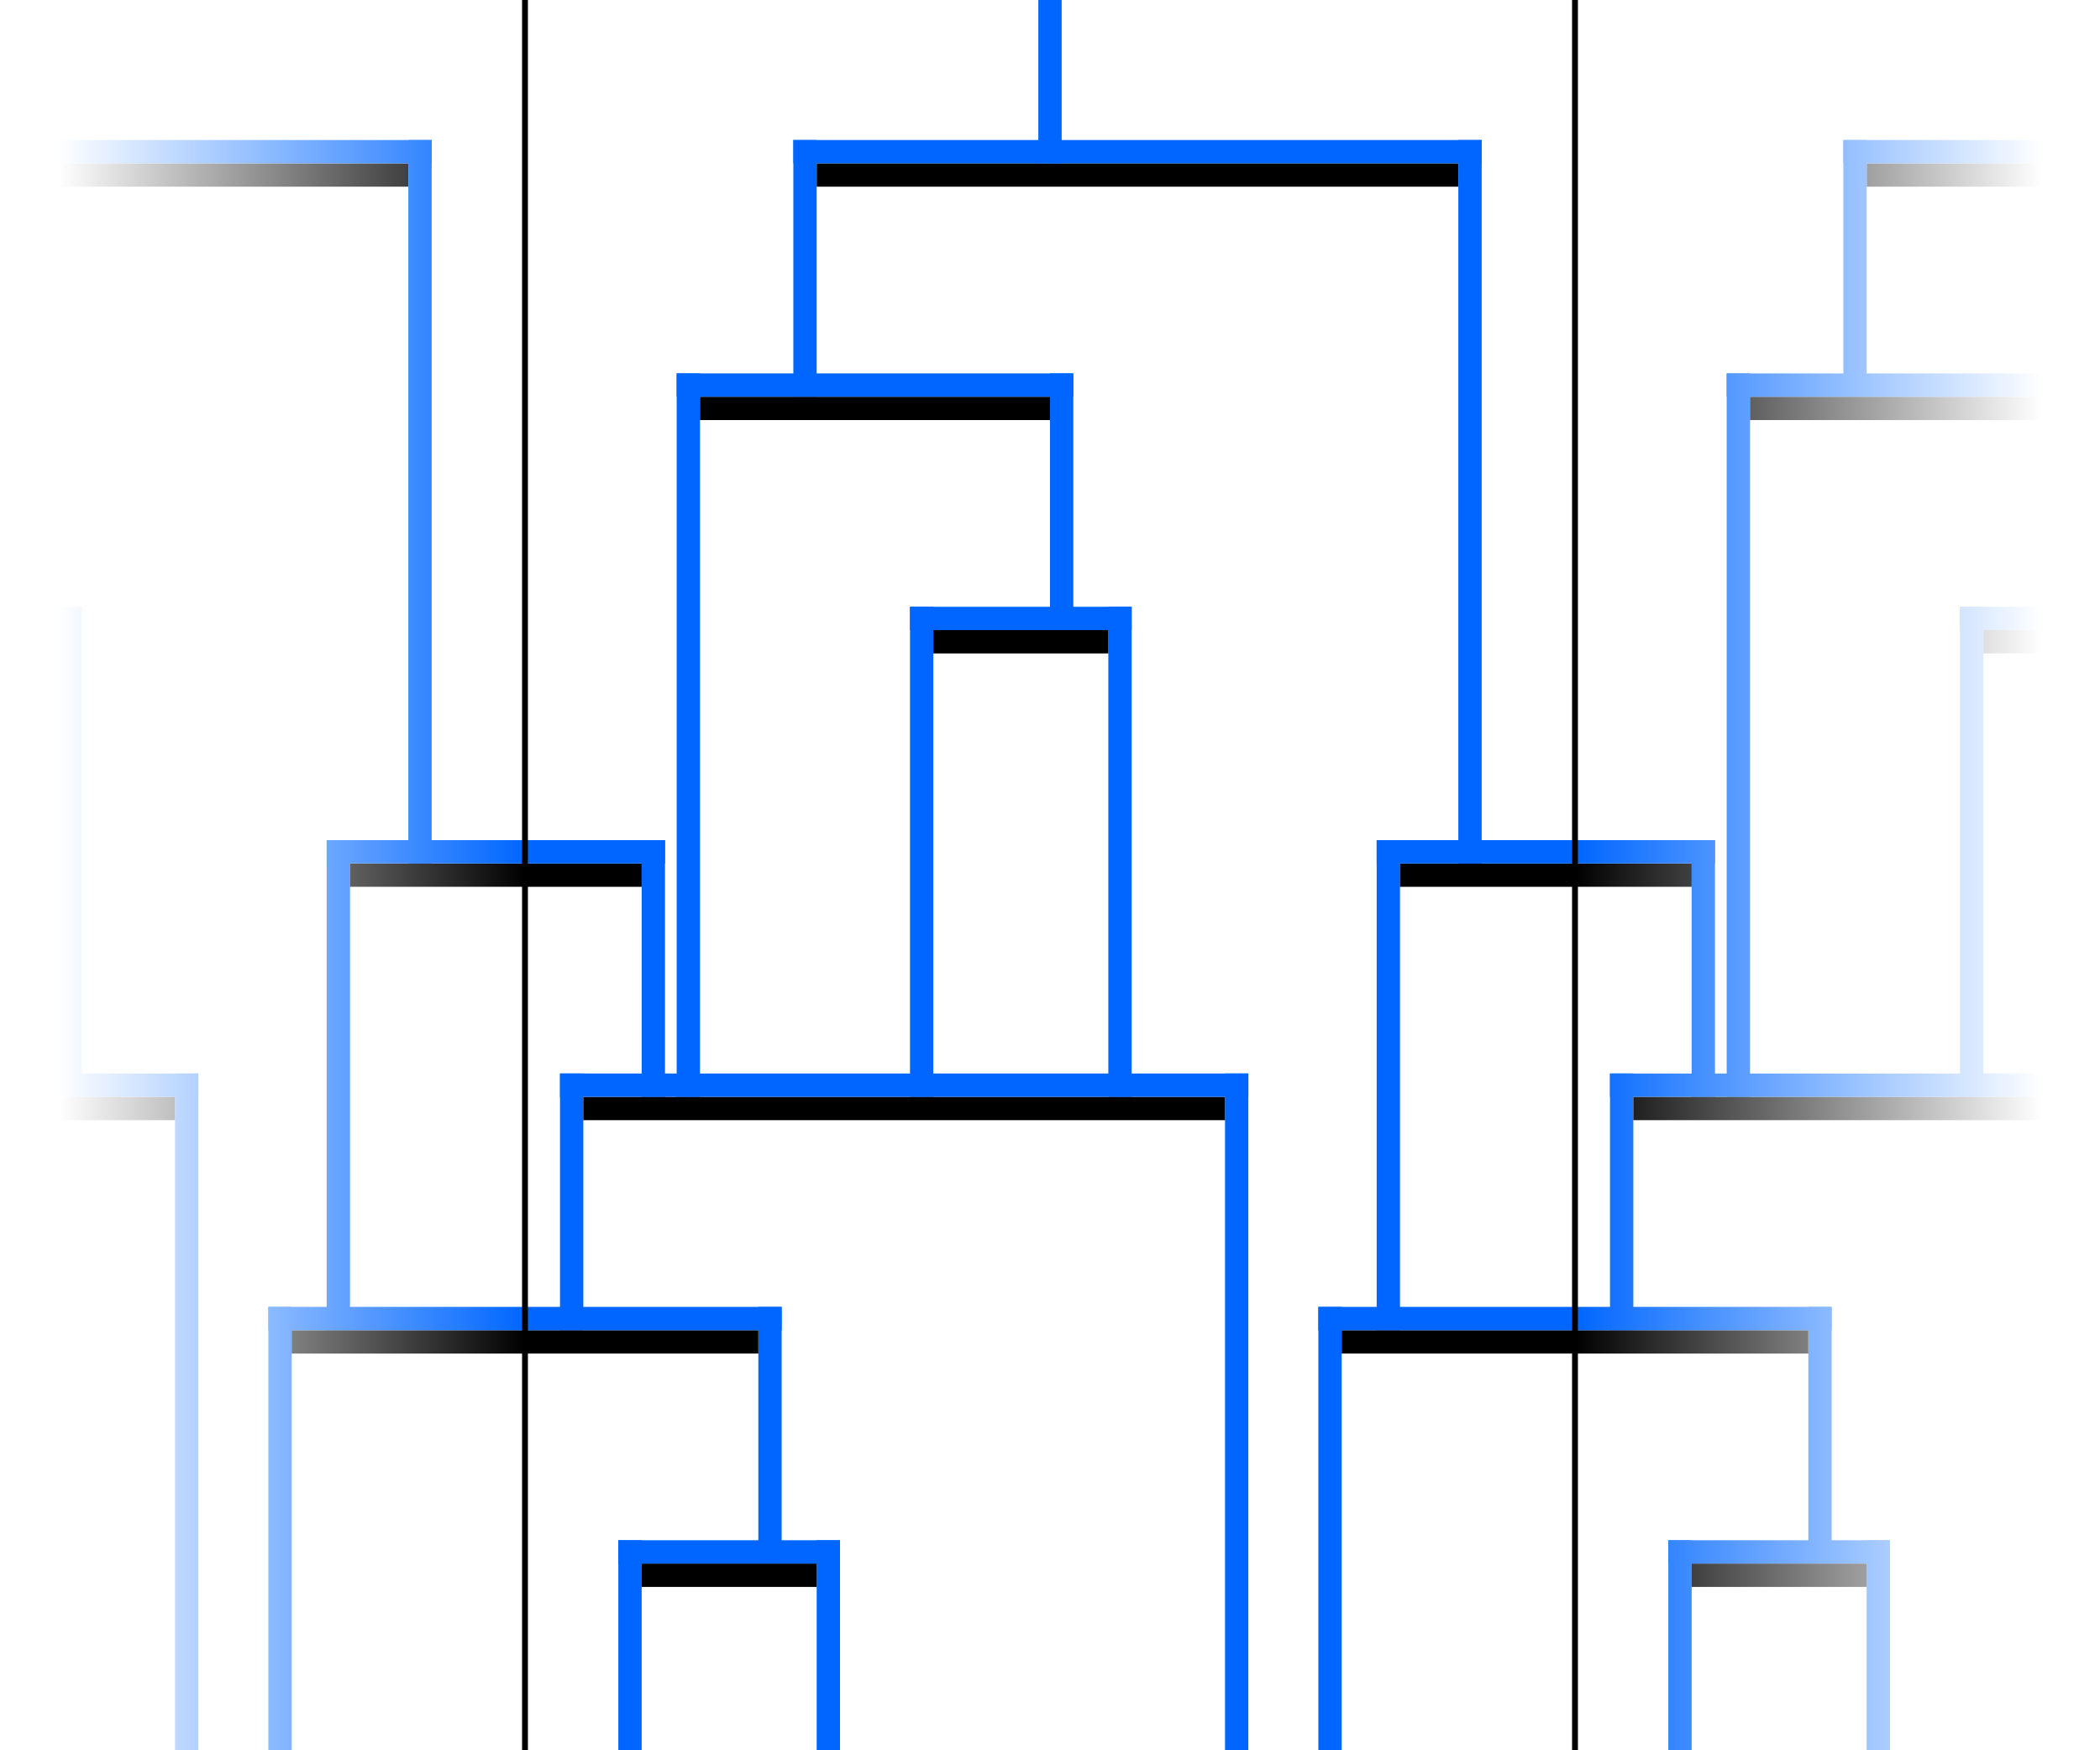 <?xml version="1.0" encoding="UTF-8" standalone="no"?>
<!-- Created with Inkscape (http://www.inkscape.org/) -->

<svg
   width="360"
   height="300"
   viewBox="0 0 95.25 79.375"
   version="1.1"
   id="svg4847"
   inkscape:version="1.1.2 (b8e25be833, 2022-02-05)"
   sodipodi:docname="full.svg"
   xmlns:inkscape="http://www.inkscape.org/namespaces/inkscape"
   xmlns:sodipodi="http://sodipodi.sourceforge.net/DTD/sodipodi-0.dtd"
   xmlns:xlink="http://www.w3.org/1999/xlink"
   xmlns="http://www.w3.org/2000/svg"
   xmlns:svg="http://www.w3.org/2000/svg">
  <sodipodi:namedview
     id="namedview4849"
     pagecolor="#ffffff"
     bordercolor="#666666"
     borderopacity="1.0"
     inkscape:pageshadow="2"
     inkscape:pageopacity="0.0"
     inkscape:pagecheckerboard="0"
     inkscape:document-units="px"
     showgrid="true"
     units="px"
     width="100px"
     inkscape:zoom="2.8578563"
     inkscape:cx="382.62945"
     inkscape:cy="59.660102"
     inkscape:window-width="1920"
     inkscape:window-height="948"
     inkscape:window-x="1920"
     inkscape:window-y="27"
     inkscape:window-maximized="1"
     inkscape:current-layer="layer2">
    <inkscape:grid
       type="xygrid"
       id="grid4908"
       spacingx="0.529"
       spacingy="0.529"
       empspacing="5" />
    <sodipodi:guide
       position="71.438,0"
       orientation="500,0"
       id="guide4959" />
    <sodipodi:guide
       position="23.812,0"
       orientation="-500,0"
       id="guide4963" />
  </sodipodi:namedview>
  <defs
     id="defs4844">
    <linearGradient
       inkscape:collect="always"
       id="fade_out">
      <stop
         style="stop-color:#ffffff;stop-opacity:1"
         offset="0"
         id="stop7126" />
      <stop
         style="stop-color:#ffffff;stop-opacity:0"
         offset="1"
         id="stop7128" />
    </linearGradient>
    <linearGradient
       inkscape:collect="always"
       xlink:href="#fade_out"
       id="linearGradient7132"
       x1="2.646"
       y1="39.688"
       x2="23.812"
       y2="39.688"
       gradientUnits="userSpaceOnUse" />
    <linearGradient
       inkscape:collect="always"
       xlink:href="#fade_out"
       id="linearGradient7385"
       gradientUnits="userSpaceOnUse"
       x1="21.167"
       y1="39.688"
       x2="-1e-06"
       y2="39.688"
       gradientTransform="translate(71.438)" />
    <clipPath
       clipPathUnits="userSpaceOnUse"
       id="clipPath15804">
      <rect
         style="fill:#000000;fill-opacity:0.5;stroke:none;stroke-width:0.998;stroke-linecap:square;stroke-linejoin:round;stroke-miterlimit:4;stroke-dasharray:none;stroke-opacity:0.5"
         id="rect15806"
         width="21.167"
         height="79.375"
         x="50.271"
         y="0" />
    </clipPath>
    <clipPath
       clipPathUnits="userSpaceOnUse"
       id="clipPath15868">
      <rect
         style="fill:#000000;fill-opacity:0.5;stroke:none;stroke-width:0.998;stroke-linecap:square;stroke-linejoin:round;stroke-miterlimit:4;stroke-dasharray:none;stroke-opacity:0.5"
         id="rect15870"
         width="21.167"
         height="79.375"
         x="23.812"
         y="-2.8146976e-06" />
    </clipPath>
  </defs>
  <g
     inkscape:groupmode="layer"
     id="layer4"
     inkscape:label="Background"
     sodipodi:insensitive="true">
    <rect
       style="fill:#ffffff;fill-opacity:1;stroke:none;stroke-width:1.058;stroke-linecap:square;stroke-linejoin:round;stroke-miterlimit:4;stroke-dasharray:none;stroke-opacity:0.5"
       id="rect7575"
       width="95.25"
       height="79.375"
       x="0"
       y="0" />
  </g>
  <g
     inkscape:label="Main"
     inkscape:groupmode="layer"
     id="layer1"
     style="display:inline">
    <g
       id="g6618">
      <path
         style="fill:none;stroke:#000000;stroke-width:1.058;stroke-linecap:butt;stroke-linejoin:miter;stroke-miterlimit:4;stroke-dasharray:none;stroke-opacity:1"
         d="M 37.042,7.937 H 66.146"
         id="path5005" />
      <path
         style="fill:none;stroke:#0066ff;stroke-width:1.058;stroke-linecap:square;stroke-linejoin:miter;stroke-miterlimit:4;stroke-dasharray:none;stroke-opacity:1"
         d="M 47.625,0.529 V 6.879"
         id="path5005-5"
         sodipodi:nodetypes="cc" />
      <path
         style="fill:none;stroke:#0066ff;stroke-width:1.058;stroke-linecap:square;stroke-linejoin:miter;stroke-miterlimit:4;stroke-dasharray:none;stroke-opacity:1"
         d="M 36.513,6.879 V 17.462"
         id="path5005-5-7"
         sodipodi:nodetypes="cc" />
      <path
         style="fill:none;stroke:#0066ff;stroke-width:1.058;stroke-linecap:square;stroke-linejoin:miter;stroke-miterlimit:4;stroke-dasharray:none;stroke-opacity:1"
         d="M 48.154,17.462 V 28.046"
         id="path5005-5-7-8"
         sodipodi:nodetypes="cc" />
      <path
         style="fill:none;stroke:#0066ff;stroke-width:1.058;stroke-linecap:square;stroke-linejoin:miter;stroke-miterlimit:4;stroke-dasharray:none;stroke-opacity:1"
         d="M 41.804,28.046 V 49.212"
         id="path5005-5-7-8-1"
         sodipodi:nodetypes="cc" />
      <path
         style="fill:none;stroke:#0066ff;stroke-width:1.058;stroke-linecap:square;stroke-linejoin:miter;stroke-miterlimit:4;stroke-dasharray:none;stroke-opacity:1"
         d="M 50.8,28.046 V 49.212"
         id="path5005-5-7-8-1-8"
         sodipodi:nodetypes="cc" />
      <path
         style="fill:none;stroke:#0066ff;stroke-width:1.058;stroke-linecap:square;stroke-linejoin:miter;stroke-miterlimit:4;stroke-dasharray:none;stroke-opacity:1"
         d="M 62.971,38.629 V 59.796"
         id="path5005-5-7-8-1-8-9"
         sodipodi:nodetypes="cc" />
      <path
         style="fill:none;stroke:#0066ff;stroke-width:1.058;stroke-linecap:square;stroke-linejoin:miter;stroke-miterlimit:4;stroke-dasharray:none;stroke-opacity:1"
         d="M 29.633,38.629 V 49.212"
         id="path5005-5-7-8-1-8-9-6"
         sodipodi:nodetypes="cc" />
      <path
         style="display:inline;fill:none;stroke:#0066ff;stroke-width:1.058;stroke-linecap:square;stroke-linejoin:miter;stroke-miterlimit:4;stroke-dasharray:none;stroke-opacity:1"
         d="M 25.929,49.212 V 59.796"
         id="path5005-5-7-8-1-8-9-6-4"
         sodipodi:nodetypes="cc" />
      <path
         style="display:inline;fill:none;stroke:#0066ff;stroke-width:1.058;stroke-linecap:square;stroke-linejoin:miter;stroke-miterlimit:4;stroke-dasharray:none;stroke-opacity:1"
         d="m 34.925,59.796 0,10.583"
         id="path5005-5-7-8-1-8-9-6-4-33"
         sodipodi:nodetypes="cc" />
      <path
         style="display:inline;fill:none;stroke:#0066ff;stroke-width:1.058;stroke-linecap:square;stroke-linejoin:miter;stroke-miterlimit:4;stroke-dasharray:none;stroke-opacity:1"
         d="m 37.571,70.379 0,8.467"
         id="path5005-5-7-8-1-8-9-6-4-33-6"
         sodipodi:nodetypes="cc" />
      <path
         style="display:inline;fill:none;stroke:#0066ff;stroke-width:1.058;stroke-linecap:square;stroke-linejoin:miter;stroke-miterlimit:4;stroke-dasharray:none;stroke-opacity:1"
         d="m 28.575,70.379 v 8.467"
         id="path5005-5-7-8-1-8-9-6-4-33-6-0"
         sodipodi:nodetypes="cc" />
      <path
         style="display:inline;fill:none;stroke:#0066ff;stroke-width:1.058;stroke-linecap:square;stroke-linejoin:miter;stroke-miterlimit:4;stroke-dasharray:none;stroke-opacity:1"
         d="m 60.325,59.796 0,19.05"
         id="path5005-5-7-8-1-8-9-6-4-33-8"
         sodipodi:nodetypes="cc" />
      <path
         style="display:inline;fill:none;stroke:#0066ff;stroke-width:1.058;stroke-linecap:square;stroke-linejoin:miter;stroke-miterlimit:4;stroke-dasharray:none;stroke-opacity:1"
         d="m 56.092,49.212 0,29.633"
         id="path5005-5-7-8-1-8-9-6-4-3"
         sodipodi:nodetypes="cc" />
      <path
         style="fill:none;stroke:#0066ff;stroke-width:1.058;stroke-linecap:square;stroke-linejoin:miter;stroke-miterlimit:4;stroke-dasharray:none;stroke-opacity:1"
         d="m 31.221,17.462 v 31.75"
         id="path5005-5-7-8-3"
         sodipodi:nodetypes="cc" />
      <path
         style="fill:none;stroke:#0066ff;stroke-width:1.058;stroke-linecap:square;stroke-linejoin:miter;stroke-miterlimit:4;stroke-dasharray:none;stroke-opacity:1"
         d="M 66.675,6.879 V 38.629"
         id="path5005-5-7-4"
         sodipodi:nodetypes="cc" />
      <path
         style="fill:none;stroke:#000000;stroke-width:1.058;stroke-linecap:butt;stroke-linejoin:miter;stroke-miterlimit:4;stroke-dasharray:none;stroke-opacity:1"
         d="M 31.75,18.521 H 47.625"
         id="path5005-0"
         sodipodi:nodetypes="cc" />
      <path
         style="fill:none;stroke:#000000;stroke-width:1.058;stroke-linecap:butt;stroke-linejoin:miter;stroke-miterlimit:4;stroke-dasharray:none;stroke-opacity:1"
         d="m 42.333,29.104 h 7.938"
         id="path5005-0-9"
         sodipodi:nodetypes="cc" />
      <path
         style="fill:none;stroke:#000000;stroke-width:1.058;stroke-linecap:butt;stroke-linejoin:miter;stroke-miterlimit:4;stroke-dasharray:none;stroke-opacity:1"
         d="m 63.5,39.688 h 7.938"
         id="path5005-0-9-6"
         sodipodi:nodetypes="cc" />
      <path
         style="fill:none;stroke:#000000;stroke-width:1.058;stroke-linecap:butt;stroke-linejoin:miter;stroke-miterlimit:4;stroke-dasharray:none;stroke-opacity:1"
         d="m 23.812,39.688 h 5.292"
         id="path5624"
         sodipodi:nodetypes="cc" />
      <path
         style="fill:none;stroke:#000000;stroke-width:1.058;stroke-linecap:butt;stroke-linejoin:miter;stroke-miterlimit:4;stroke-dasharray:none;stroke-opacity:1"
         d="M 23.812,60.854 H 34.396"
         id="path5624-3"
         sodipodi:nodetypes="cc" />
      <path
         style="fill:none;stroke:#000000;stroke-width:1.058;stroke-linecap:butt;stroke-linejoin:miter;stroke-miterlimit:4;stroke-dasharray:none;stroke-opacity:1"
         d="M 26.458,50.271 H 55.562"
         id="path5839"
         sodipodi:nodetypes="cc" />
      <path
         style="fill:none;stroke:#000000;stroke-width:1.058;stroke-linecap:butt;stroke-linejoin:miter;stroke-miterlimit:4;stroke-dasharray:none;stroke-opacity:1"
         d="M 60.854,60.854 H 71.438"
         id="path6346"
         sodipodi:nodetypes="cc" />
      <path
         style="fill:none;stroke:#000000;stroke-width:1.058;stroke-linecap:butt;stroke-linejoin:miter;stroke-miterlimit:4;stroke-dasharray:none;stroke-opacity:1"
         d="m 29.104,71.438 h 7.938"
         id="path6346-5"
         sodipodi:nodetypes="cc" />
      <path
         style="fill:none;stroke:#0066ff;stroke-width:1.058;stroke-linecap:square;stroke-linejoin:miter;stroke-miterlimit:4;stroke-dasharray:none;stroke-opacity:1"
         d="M 66.675,6.879 H 36.513"
         id="path9445"
         sodipodi:nodetypes="cc" />
      <path
         style="fill:none;stroke:#0066ff;stroke-width:1.058;stroke-linecap:square;stroke-linejoin:miter;stroke-miterlimit:4;stroke-dasharray:none;stroke-opacity:1"
         d="M 48.154,17.462 H 31.221"
         id="path9445-1"
         sodipodi:nodetypes="cc" />
      <path
         style="fill:none;stroke:#0066ff;stroke-width:1.058;stroke-linecap:square;stroke-linejoin:miter;stroke-miterlimit:4;stroke-dasharray:none;stroke-opacity:1"
         d="M 50.8,28.046 H 41.804"
         id="path9445-1-8"
         sodipodi:nodetypes="cc" />
      <path
         style="fill:none;stroke:#0066ff;stroke-width:1.058;stroke-linecap:square;stroke-linejoin:miter;stroke-miterlimit:4;stroke-dasharray:none;stroke-opacity:1"
         d="m 70.908,38.629 -7.937,10e-7"
         id="path9445-1-8-5"
         sodipodi:nodetypes="cc" />
      <path
         style="fill:none;stroke:#0066ff;stroke-width:1.058;stroke-linecap:square;stroke-linejoin:miter;stroke-miterlimit:4;stroke-dasharray:none;stroke-opacity:1"
         d="M 29.633,38.629 H 24.342"
         id="path9445-1-8-5-9"
         sodipodi:nodetypes="cc" />
      <path
         style="fill:none;stroke:#0066ff;stroke-width:1.058;stroke-linecap:square;stroke-linejoin:miter;stroke-miterlimit:4;stroke-dasharray:none;stroke-opacity:1"
         d="m 56.092,49.212 h -30.163"
         id="path9445-1-8-5-9-7"
         sodipodi:nodetypes="cc" />
      <path
         style="fill:none;stroke:#0066ff;stroke-width:1.058;stroke-linecap:square;stroke-linejoin:miter;stroke-miterlimit:4;stroke-dasharray:none;stroke-opacity:1"
         d="M 34.925,59.796 H 24.342"
         id="path9445-1-8-5-9-7-5"
         sodipodi:nodetypes="cc" />
      <path
         style="fill:none;stroke:#0066ff;stroke-width:1.058;stroke-linecap:square;stroke-linejoin:miter;stroke-miterlimit:4;stroke-dasharray:none;stroke-opacity:1"
         d="M 37.571,70.379 H 28.575"
         id="path9445-1-8-5-9-7-5-8"
         sodipodi:nodetypes="cc" />
      <path
         style="fill:none;stroke:#0066ff;stroke-width:1.058;stroke-linecap:square;stroke-linejoin:miter;stroke-miterlimit:4;stroke-dasharray:none;stroke-opacity:1"
         d="M 70.908,59.796 H 60.325"
         id="path9445-1-8-5-9-7-5-3"
         sodipodi:nodetypes="cc" />
    </g>
  </g>
  <g
     inkscape:groupmode="layer"
     id="layer2"
     inkscape:label="Foreground"
     sodipodi:insensitive="true">
    <use
       x="0"
       y="0"
       xlink:href="#g6618"
       id="use6637"
       transform="translate(47.625)"
       width="100%"
       height="100%"
       clip-path="url(#clipPath15868)" />
    <use
       x="0"
       y="0"
       xlink:href="#g6618"
       id="use6639"
       transform="translate(-47.625)"
       width="100%"
       height="100%"
       clip-path="url(#clipPath15804)" />
    <rect
       style="fill:url(#linearGradient7132);fill-opacity:1;stroke:none;stroke-width:1.058;stroke-linecap:square;stroke-linejoin:round;stroke-miterlimit:4;stroke-dasharray:none;stroke-opacity:0.5"
       id="rect7124"
       width="23.812"
       height="79.375"
       x="3.5527137e-15"
       y="0" />
    <rect
       style="fill:url(#linearGradient7385);fill-opacity:1;stroke:none;stroke-width:1.058;stroke-linecap:square;stroke-linejoin:round;stroke-miterlimit:4;stroke-dasharray:none;stroke-opacity:0.5"
       id="rect7383"
       width="23.812"
       height="79.375"
       x="71.438"
       y="0" />
    <path
       style="fill:none;stroke:#000000;stroke-width:0.265px;stroke-linecap:butt;stroke-linejoin:miter;stroke-opacity:1"
       d="M 71.437,0 V 79.375"
       id="path8388" />
    <path
       style="fill:none;stroke:#000000;stroke-width:0.265px;stroke-linecap:butt;stroke-linejoin:miter;stroke-opacity:1"
       d="M 23.812,1.5000001e-6 V 79.375"
       id="path8388-8" />
  </g>
</svg>
